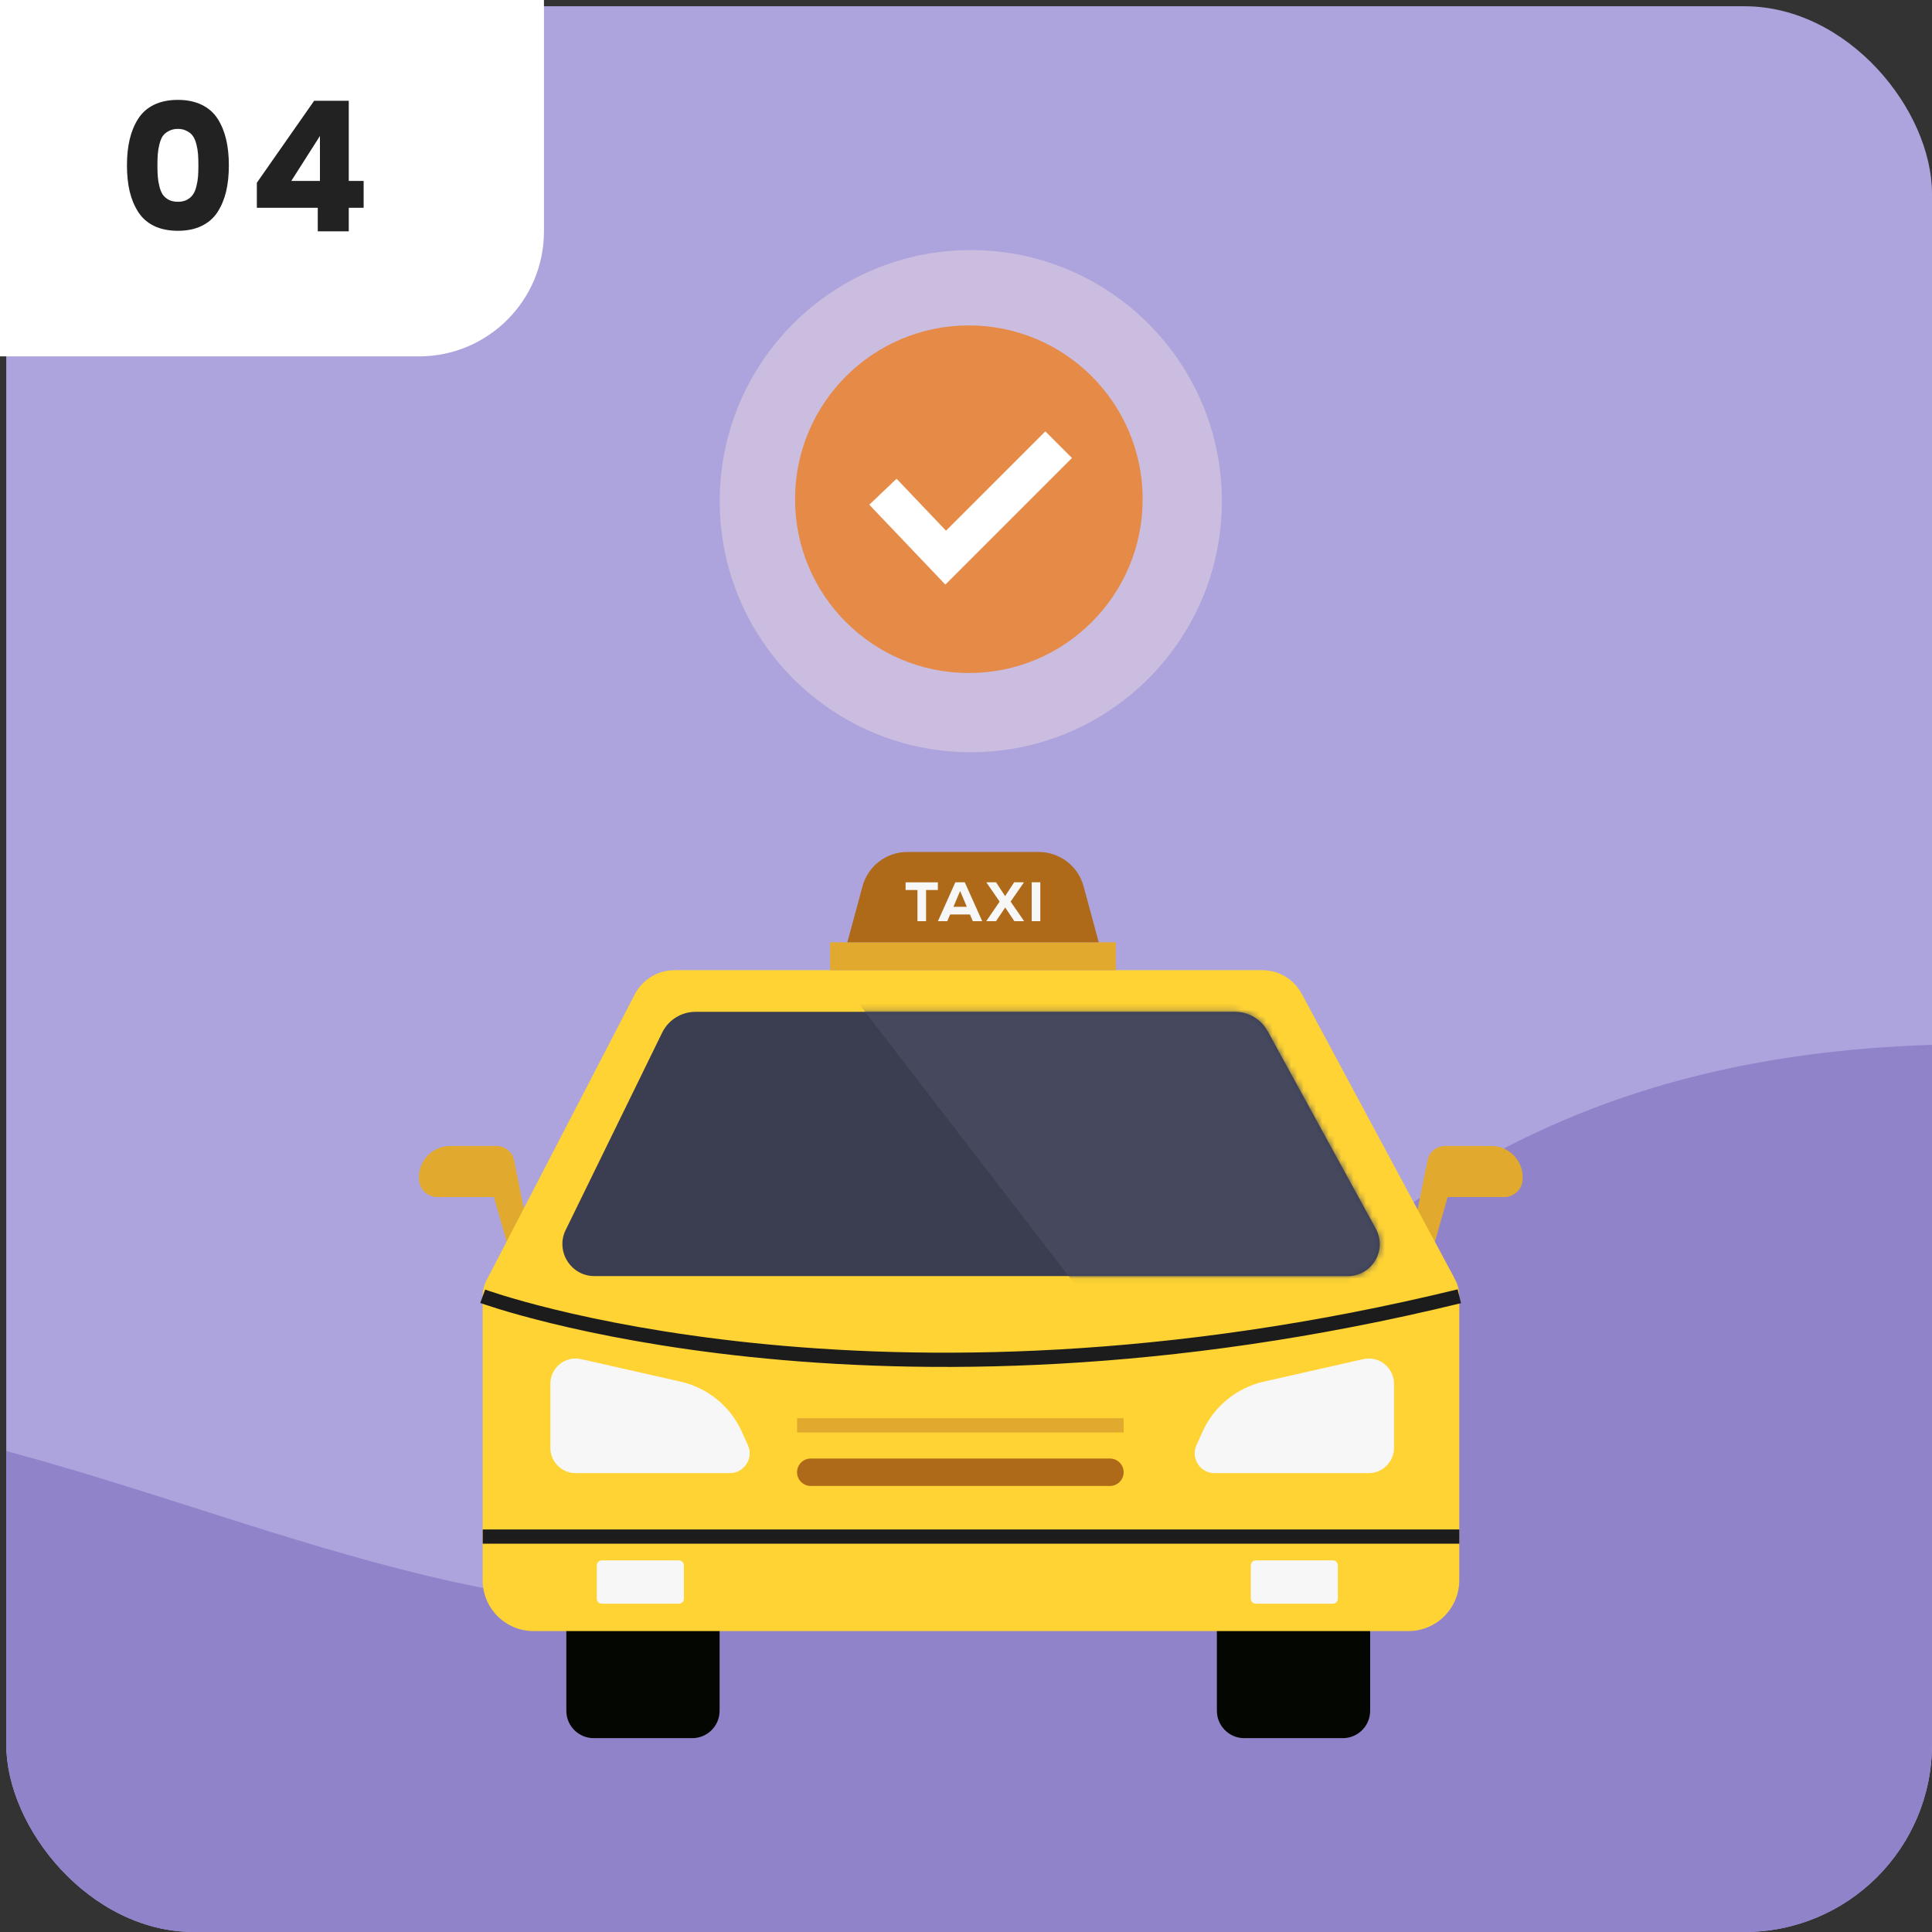 <svg width="309" height="309" viewBox="0 0 309 309" fill="none" xmlns="http://www.w3.org/2000/svg">
<rect x="0" y="0" width="309" height="309" fill="#333333" stroke="none"/>
<g clip-path="url(#clip0_743_25503)">
<rect x="1" y="1" width="308" height="308" rx="30" fill="#AEA4DD"/>
<path d="M460 309C460 309 440.836 170.011 322.474 167.078C202.429 164.099 201.845 247.54 114.35 256.318C26.855 265.097 -70.032 152.645 -149 309H460Z" fill="#9083CA"/>
<path d="M155.267 120.307C177.443 120.307 195.42 102.329 195.42 80.153C195.42 57.977 177.443 40 155.267 40C133.091 40 115.113 57.977 115.113 80.153C115.113 102.329 133.091 120.307 155.267 120.307Z" fill="#F7E3E1" fill-opacity="0.4"/>
<path d="M154.957 107.642C170.31 107.642 182.756 95.197 182.756 79.844C182.756 64.492 170.31 52.046 154.957 52.046C139.605 52.046 127.159 64.492 127.159 79.844C127.159 95.197 139.605 107.642 154.957 107.642Z" fill="#E68A48"/>
<path d="M141.213 78.647L151.251 89.188L169.32 71.119" stroke="white" stroke-width="6.023"/>
<path d="M90.579 258.528H115.091V273.619C115.091 276.035 113.131 277.996 110.714 277.996H94.956C92.54 277.996 90.579 276.035 90.579 273.619V258.528Z" fill="#040701"/>
<path d="M194.627 258.528H219.139V273.619C219.139 276.035 217.179 277.996 214.762 277.996H199.004C196.588 277.996 194.627 276.035 194.627 273.619V258.528Z" fill="#040701"/>
<path d="M84.634 197.21C84.465 196.786 82.981 189.421 82.218 185.574C81.953 184.239 80.777 183.285 79.41 183.285H72.002C69.236 183.285 67 185.532 67 188.287V188.499C67 190.131 68.325 191.456 69.957 191.456H78.996L81.074 198.705L84.645 197.21H84.634Z" fill="#E1AA2F"/>
<path d="M225.9 197.21C226.07 196.786 227.553 189.421 228.317 185.574C228.581 184.239 229.758 183.285 231.125 183.285H238.533C241.299 183.285 243.535 185.532 243.535 188.287V188.499C243.535 190.131 242.21 191.456 240.578 191.456H231.538L229.461 198.705L225.89 197.21H225.9Z" fill="#E1AA2F"/>
<path d="M232.524 204.269H232.535L208.181 158.922C206.941 156.612 204.525 155.17 201.908 155.17H107.865C105.205 155.17 102.767 156.654 101.538 159.017L78.075 204.269H78.085C77.534 205.159 77.195 206.187 77.195 207.31V252.732C77.195 257.225 80.841 260.871 85.334 260.871H225.254C229.747 260.871 233.393 257.225 233.393 252.732V207.31C233.393 206.187 233.064 205.149 232.503 204.269H232.524Z" fill="#FFD333"/>
<path d="M90.473 196.723L105.903 165.164C106.899 163.119 108.976 161.826 111.255 161.826H197.519C199.692 161.826 201.695 163.013 202.744 164.92L220.039 196.512C221.915 199.935 219.435 204.099 215.546 204.099H95.083C91.289 204.099 88.809 200.125 90.473 196.713V196.723Z" fill="#3B3D51"/>
<mask id="mask0_743_25503" style="mask-type:luminance" maskUnits="userSpaceOnUse" x="89" y="161" width="132" height="44">
<path d="M90.473 196.723L105.903 165.164C106.899 163.119 108.976 161.826 111.255 161.826H197.519C199.692 161.826 201.695 163.013 202.744 164.92L220.039 196.512C221.915 199.935 219.435 204.099 215.546 204.099H95.083C91.289 204.099 88.809 200.125 90.473 196.713V196.723Z" fill="white"/>
</mask>
<g mask="url(#mask0_743_25503)">
<path d="M127.629 147.889L185.545 223.1H253.295L207.015 140.439L127.629 147.889Z" fill="#46495E"/>
</g>
<path d="M88.024 221.331V231.569C88.024 233.794 89.837 235.606 92.062 235.606H116.733C119.033 235.606 120.57 233.232 119.616 231.134L118.62 228.93C116.797 224.903 113.183 221.967 108.87 220.982L92.952 217.378C90.43 216.806 88.024 218.724 88.024 221.321V221.331Z" fill="#F7F7F7"/>
<path d="M222.953 221.331V231.569C222.953 233.794 221.141 235.606 218.915 235.606H194.244C191.945 235.606 190.408 233.232 191.362 231.134L192.358 228.93C194.181 224.903 197.794 221.967 202.108 220.982L218.025 217.378C220.547 216.806 222.953 218.724 222.953 221.321V221.331Z" fill="#F7F7F7"/>
<path d="M77.205 207.321C77.205 207.321 139.529 230.19 233.403 207.321" stroke="#1C1C1C" stroke-width="2.278" stroke-miterlimit="10"/>
<path d="M77.205 245.759H233.403" stroke="#1C1C1C" stroke-width="2.278" stroke-miterlimit="10"/>
<path d="M108.574 249.563H96.26C95.815 249.563 95.454 249.924 95.454 250.368V255.688C95.454 256.133 95.815 256.494 96.26 256.494H108.574C109.019 256.494 109.379 256.133 109.379 255.688V250.368C109.379 249.924 109.019 249.563 108.574 249.563Z" fill="#F7F7F7"/>
<path d="M213.172 249.563H200.857C200.412 249.563 200.052 249.924 200.052 250.368V255.688C200.052 256.133 200.412 256.494 200.857 256.494H213.172C213.616 256.494 213.977 256.133 213.977 255.688V250.368C213.977 249.924 213.616 249.563 213.172 249.563Z" fill="#F7F7F7"/>
<path d="M177.521 237.662H129.673C128.465 237.662 127.479 236.676 127.479 235.468C127.479 234.26 128.465 233.274 129.673 233.274H177.521C178.729 233.274 179.715 234.26 179.715 235.468C179.715 236.676 178.729 237.662 177.521 237.662Z" fill="#AE6919"/>
<path d="M127.49 227.965H179.715" stroke="#E1AA2F" stroke-width="2.278" stroke-miterlimit="10"/>
<path d="M178.465 150.708H132.769V155.18H178.465V150.708Z" fill="#E1AA2F"/>
<path d="M135.523 150.709L137.95 141.744C138.83 138.511 141.755 136.265 145.114 136.265H166.14C169.489 136.265 172.424 138.511 173.304 141.744L175.731 150.709H135.545H135.523Z" fill="#AE6919"/>
<path d="M146.737 142.347H144.84V141.118H150.001V142.347H148.114V147.328H146.737V142.347Z" fill="#F7F7F7"/>
<path d="M155.152 146.258H151.962L151.506 147.328H150.012L152.799 141.107H154.304L157.091 147.328H155.586L155.13 146.258H155.152ZM153.562 142.506L152.492 145.029H154.632L153.562 142.506Z" fill="#F7F7F7"/>
<path d="M162.22 141.107H163.735V141.171L161.637 144.202L163.767 147.286V147.328H162.23L160.768 145.145L159.305 147.328H157.769V147.286L159.877 144.202L157.79 141.171V141.107H159.305L160.757 143.322L162.209 141.107H162.22Z" fill="#F7F7F7"/>
<path d="M165.007 147.328V141.107H166.385V147.328H165.007Z" fill="#F7F7F7"/>
</g>
<path d="M0 0H87V37C87 48.046 78.046 57 67 57H0V0Z" fill="white"/>
<g clip-path="url(#clip1_743_25503)">
<path d="M24.626 16.758C25.708 16.236 26.984 15.975 28.454 15.975C29.923 15.975 31.189 16.236 32.253 16.758C33.335 17.28 34.186 18.024 34.805 18.991C35.423 19.958 35.878 21.06 36.168 22.297C36.458 23.515 36.603 24.897 36.603 26.444C36.603 27.991 36.458 29.383 36.168 30.62C35.878 31.838 35.423 32.93 34.805 33.897C34.186 34.864 33.335 35.608 32.253 36.13C31.189 36.652 29.923 36.913 28.454 36.913C26.984 36.913 25.708 36.652 24.626 36.13C23.562 35.608 22.721 34.864 22.103 33.897C21.484 32.93 21.03 31.838 20.74 30.62C20.45 29.383 20.305 27.991 20.305 26.444C20.305 24.897 20.45 23.515 20.74 22.297C21.03 21.06 21.484 19.958 22.103 18.991C22.721 18.024 23.562 17.28 24.626 16.758ZM29.904 20.963C29.498 20.731 29.014 20.615 28.454 20.615C27.893 20.615 27.4 20.731 26.975 20.963C26.569 21.176 26.25 21.446 26.018 21.775C25.805 22.104 25.631 22.539 25.496 23.08C25.36 23.621 25.273 24.143 25.235 24.646C25.196 25.149 25.177 25.748 25.177 26.444C25.177 27.14 25.196 27.739 25.235 28.242C25.273 28.745 25.36 29.267 25.496 29.808C25.631 30.349 25.805 30.784 26.018 31.113C26.25 31.442 26.569 31.722 26.975 31.954C27.4 32.167 27.893 32.273 28.454 32.273C29.014 32.273 29.498 32.167 29.904 31.954C30.329 31.722 30.648 31.442 30.861 31.113C31.093 30.784 31.276 30.349 31.412 29.808C31.547 29.267 31.634 28.745 31.673 28.242C31.711 27.739 31.731 27.14 31.731 26.444C31.731 25.748 31.711 25.149 31.673 24.646C31.634 24.143 31.547 23.621 31.412 23.08C31.276 22.539 31.093 22.104 30.861 21.775C30.648 21.446 30.329 21.176 29.904 20.963ZM51.171 28.938V21.746L46.589 28.938H51.171ZM50.823 37V33.23H41.079V29.228L50.243 16.12H55.782V28.938H58.16V33.23H55.782V37H50.823Z" fill="#222222"/>
</g>
<defs>
<clipPath id="clip0_743_25503">
<rect x="1" y="1" width="308" height="308" rx="30" fill="white"/>
</clipPath>
<clipPath id="clip1_743_25503">
<rect width="39" height="22" fill="white" transform="translate(20 15)"/>
</clipPath>
</defs>
</svg>
